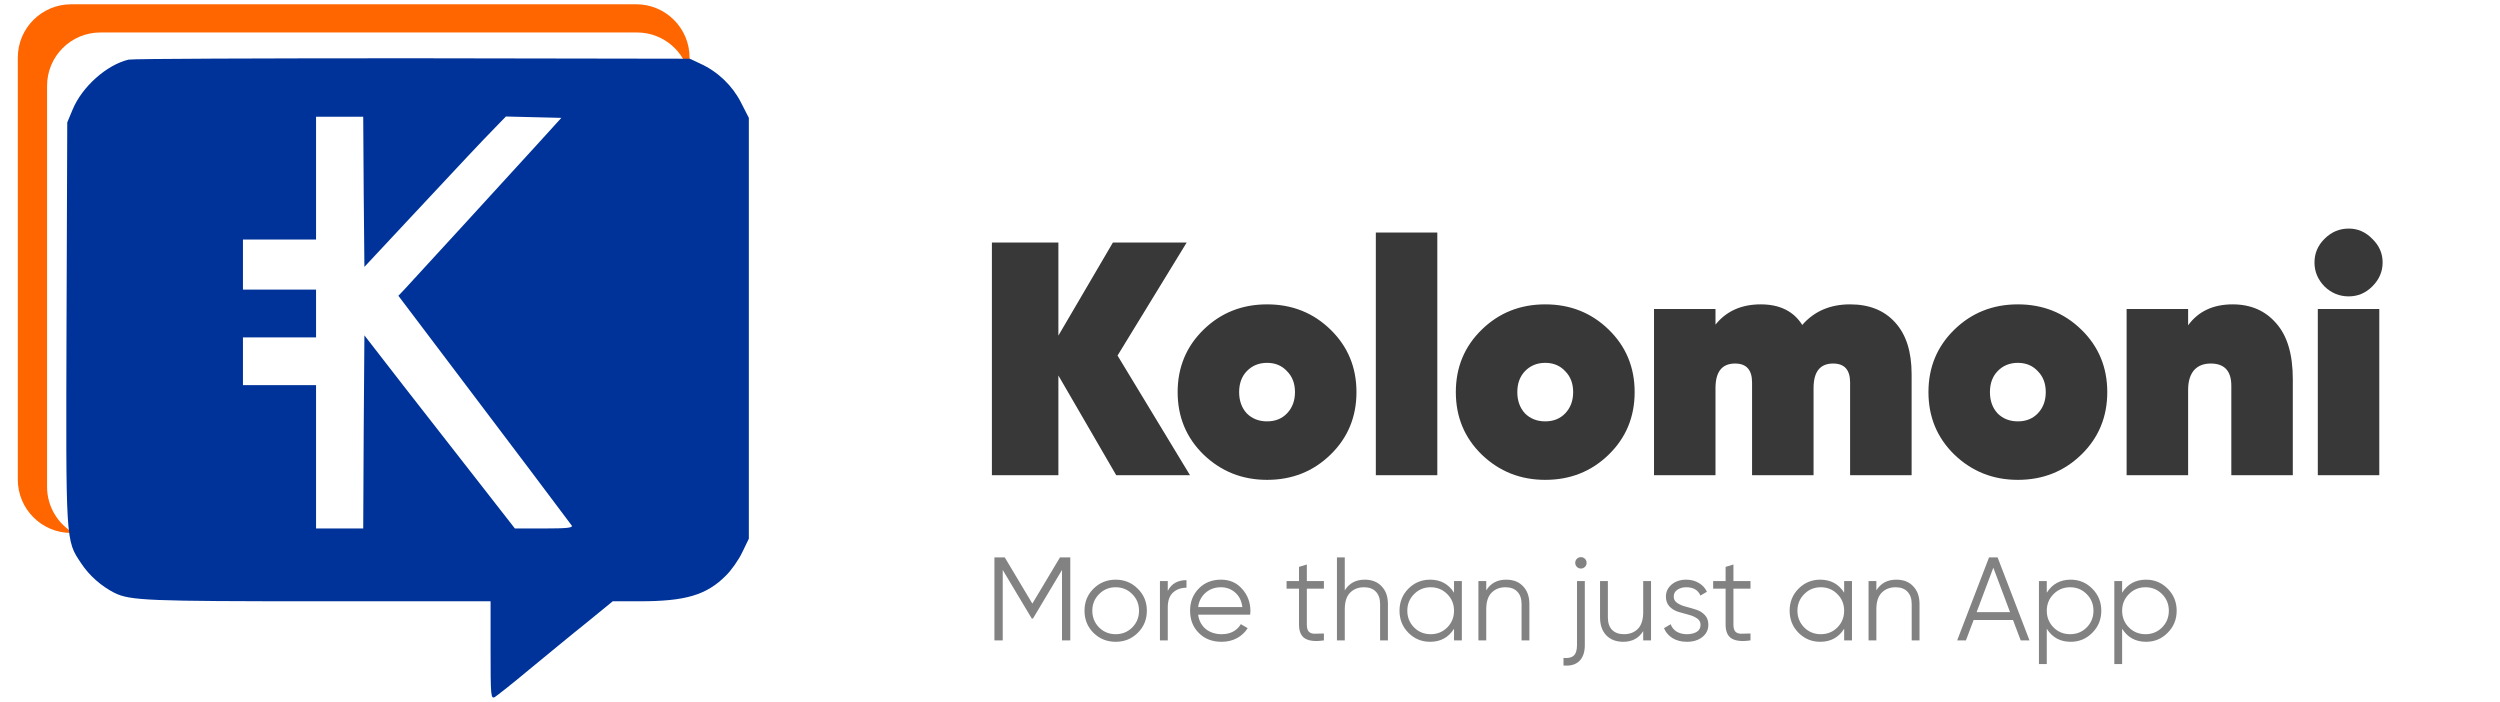 <svg width="121" height="34" viewBox="0 0 121 34" fill="none" xmlns="http://www.w3.org/2000/svg">
<path fill-rule="evenodd" clip-rule="evenodd" d="M3.443 0.207C2.018 0.207 0.862 1.363 0.862 2.788V23.213C0.862 24.639 2.018 25.795 3.443 25.795H3.562C3.943 26.016 4.386 26.143 4.859 26.143H30.832C32.258 26.143 33.413 24.988 33.413 23.562V4.153C33.413 4.001 33.4 3.852 33.375 3.707V2.788C33.375 1.363 32.219 0.207 30.794 0.207H3.443ZM33.375 3.707C33.163 2.494 32.105 1.572 30.832 1.572H4.859C3.433 1.572 2.278 2.728 2.278 4.153V23.562C2.278 24.515 2.794 25.348 3.562 25.795H30.794C32.219 25.795 33.375 24.639 33.375 23.213V3.707Z" fill="#FF6600"/>
<path d="M6.223 2.886C5.161 3.14 3.974 4.197 3.517 5.298L3.255 5.925L3.22 15.581C3.186 26.305 3.175 26.14 3.928 27.263C4.316 27.857 4.91 28.375 5.538 28.694C6.302 29.069 7.147 29.102 15.491 29.102H23.744V31.469C23.744 33.704 23.756 33.836 23.95 33.737C24.053 33.671 24.817 33.076 25.628 32.394C26.45 31.722 27.683 30.698 28.39 30.137L29.657 29.102H30.959C33.173 29.102 34.189 28.804 35.125 27.868C35.388 27.615 35.753 27.098 35.924 26.734L36.244 26.074V15.889V5.705L35.867 4.967C35.456 4.153 34.748 3.47 33.904 3.085L33.39 2.842L19.977 2.82C12.604 2.82 6.417 2.842 6.223 2.886ZM17.603 9.283L17.637 12.917L19.92 10.472C22.489 7.72 23.231 6.927 23.973 6.167L24.486 5.639L25.833 5.672L27.169 5.705L26.119 6.861C24.794 8.314 19.92 13.643 19.555 14.029L19.281 14.315L21.187 16.836C24.68 21.45 27.58 25.303 27.671 25.435C27.74 25.545 27.443 25.578 26.335 25.578H24.92L23.185 23.354C22.226 22.121 20.582 20.018 19.532 18.675L17.637 16.231L17.603 20.899L17.58 25.578H16.439H15.297V22.11V18.642H13.528H11.759V17.486V16.33H13.528H15.297V15.174V14.018H13.528H11.759V12.807V11.595H13.528H15.297V8.623V5.65H16.439H17.58L17.603 9.283Z" fill="#003399"/>
<path d="M57.596 23H54.025L51.226 18.174V23H48.008V11.739H51.226V16.243L53.864 11.739H57.435L54.089 17.209L57.596 23ZM61.326 23.225C60.125 23.225 59.1 22.818 58.253 22.003C57.417 21.188 56.998 20.179 56.998 18.978C56.998 17.777 57.417 16.769 58.253 15.954C59.09 15.139 60.114 14.731 61.326 14.731C62.538 14.731 63.562 15.139 64.398 15.954C65.235 16.769 65.653 17.777 65.653 18.978C65.653 20.179 65.235 21.188 64.398 22.003C63.562 22.818 62.538 23.225 61.326 23.225ZM60.344 20.008C60.602 20.265 60.929 20.394 61.326 20.394C61.723 20.394 62.044 20.265 62.291 20.008C62.548 19.74 62.677 19.396 62.677 18.978C62.677 18.56 62.548 18.222 62.291 17.965C62.044 17.697 61.723 17.562 61.326 17.562C60.929 17.562 60.602 17.697 60.344 17.965C60.098 18.222 59.974 18.56 59.974 18.978C59.974 19.396 60.098 19.74 60.344 20.008ZM66.59 23V11.256H69.566V23H66.59ZM74.79 23.225C73.588 23.225 72.564 22.818 71.717 22.003C70.88 21.188 70.462 20.179 70.462 18.978C70.462 17.777 70.88 16.769 71.717 15.954C72.553 15.139 73.578 14.731 74.79 14.731C76.002 14.731 77.026 15.139 77.862 15.954C78.699 16.769 79.117 17.777 79.117 18.978C79.117 20.179 78.699 21.188 77.862 22.003C77.026 22.818 76.002 23.225 74.79 23.225ZM73.808 20.008C74.066 20.265 74.393 20.394 74.79 20.394C75.186 20.394 75.508 20.265 75.755 20.008C76.012 19.74 76.141 19.396 76.141 18.978C76.141 18.56 76.012 18.222 75.755 17.965C75.508 17.697 75.186 17.562 74.79 17.562C74.393 17.562 74.066 17.697 73.808 17.965C73.562 18.222 73.438 18.56 73.438 18.978C73.438 19.396 73.562 19.74 73.808 20.008ZM89.545 14.731C90.478 14.731 91.208 15.026 91.733 15.616C92.259 16.195 92.522 17.026 92.522 18.109V23H89.545V18.512C89.545 17.9 89.272 17.595 88.725 17.595C88.092 17.595 87.776 17.991 87.776 18.785V23H84.8V18.512C84.8 17.9 84.526 17.595 83.979 17.595C83.346 17.595 83.03 17.991 83.03 18.785V23H80.054V14.956H83.03V15.712C83.555 15.058 84.285 14.731 85.218 14.731C86.14 14.731 86.811 15.063 87.229 15.728C87.808 15.063 88.58 14.731 89.545 14.731ZM97.664 23.225C96.463 23.225 95.439 22.818 94.591 22.003C93.755 21.188 93.337 20.179 93.337 18.978C93.337 17.777 93.755 16.769 94.591 15.954C95.428 15.139 96.452 14.731 97.664 14.731C98.876 14.731 99.9 15.139 100.737 15.954C101.574 16.769 101.992 17.777 101.992 18.978C101.992 20.179 101.574 21.188 100.737 22.003C99.9 22.818 98.876 23.225 97.664 23.225ZM96.683 20.008C96.94 20.265 97.267 20.394 97.664 20.394C98.061 20.394 98.383 20.265 98.629 20.008C98.887 19.74 99.015 19.396 99.015 18.978C99.015 18.56 98.887 18.222 98.629 17.965C98.383 17.697 98.061 17.562 97.664 17.562C97.267 17.562 96.94 17.697 96.683 17.965C96.436 18.222 96.313 18.56 96.313 18.978C96.313 19.396 96.436 19.74 96.683 20.008ZM108.06 14.731C108.94 14.731 109.642 15.037 110.168 15.648C110.704 16.249 110.972 17.149 110.972 18.351V23H107.996V18.672C107.996 17.954 107.664 17.595 106.999 17.595C106.645 17.595 106.371 17.707 106.178 17.932C105.996 18.158 105.905 18.469 105.905 18.866V23H102.928V14.956H105.905V15.745C106.398 15.069 107.117 14.731 108.06 14.731ZM113.678 14.345C113.228 14.345 112.836 14.184 112.504 13.862C112.182 13.53 112.021 13.144 112.021 12.704C112.021 12.264 112.182 11.883 112.504 11.562C112.836 11.229 113.228 11.063 113.678 11.063C114.118 11.063 114.498 11.229 114.82 11.562C115.153 11.883 115.319 12.264 115.319 12.704C115.319 13.144 115.153 13.53 114.82 13.862C114.498 14.184 114.118 14.345 113.678 14.345ZM112.182 23V14.956H115.158V23H112.182Z" fill="#383838"/>
<path d="M51.802 26.977V30.994H51.401V27.586L49.995 29.938H49.938L48.532 27.586V30.994H48.13V26.977H48.63L49.966 29.215L51.303 26.977H51.802ZM55.066 30.632C54.775 30.919 54.419 31.063 53.999 31.063C53.578 31.063 53.22 30.919 52.926 30.632C52.635 30.342 52.49 29.984 52.49 29.559C52.49 29.135 52.635 28.779 52.926 28.492C53.22 28.201 53.578 28.056 53.999 28.056C54.419 28.056 54.775 28.201 55.066 28.492C55.36 28.779 55.508 29.135 55.508 29.559C55.508 29.984 55.36 30.342 55.066 30.632ZM53.195 30.368C53.413 30.586 53.681 30.695 53.999 30.695C54.316 30.695 54.584 30.586 54.802 30.368C55.02 30.146 55.129 29.877 55.129 29.559C55.129 29.242 55.02 28.974 54.802 28.756C54.584 28.534 54.316 28.423 53.999 28.423C53.681 28.423 53.413 28.534 53.195 28.756C52.977 28.974 52.868 29.242 52.868 29.559C52.868 29.877 52.977 30.146 53.195 30.368ZM56.52 28.601C56.696 28.253 56.998 28.079 57.426 28.079V28.446C57.166 28.446 56.95 28.523 56.778 28.676C56.606 28.829 56.52 29.07 56.52 29.399V30.994H56.141V28.125H56.52V28.601ZM59.097 28.056C59.522 28.056 59.864 28.207 60.124 28.509C60.388 28.808 60.52 29.162 60.52 29.571C60.52 29.613 60.516 29.672 60.509 29.749H57.99C58.028 30.039 58.151 30.271 58.357 30.443C58.567 30.611 58.826 30.695 59.132 30.695C59.35 30.695 59.537 30.651 59.694 30.563C59.855 30.472 59.975 30.353 60.055 30.208L60.388 30.403C60.262 30.605 60.09 30.766 59.872 30.885C59.654 31.003 59.405 31.063 59.126 31.063C58.675 31.063 58.307 30.921 58.024 30.638C57.741 30.355 57.6 29.995 57.6 29.559C57.6 29.131 57.739 28.773 58.019 28.486C58.298 28.2 58.657 28.056 59.097 28.056ZM59.097 28.423C58.799 28.423 58.548 28.513 58.346 28.693C58.147 28.869 58.028 29.099 57.99 29.381H60.13C60.092 29.079 59.975 28.844 59.78 28.676C59.585 28.508 59.357 28.423 59.097 28.423ZM64.077 28.492H63.251V30.231C63.251 30.387 63.282 30.5 63.343 30.569C63.404 30.634 63.496 30.669 63.618 30.672C63.741 30.672 63.894 30.669 64.077 30.661V30.994C63.676 31.055 63.373 31.026 63.171 30.908C62.972 30.789 62.872 30.563 62.872 30.231V28.492H62.27V28.125H62.872V27.436L63.251 27.322V28.125H64.077V28.492ZM66.051 28.056C66.399 28.056 66.672 28.163 66.871 28.377C67.074 28.588 67.175 28.873 67.175 29.232V30.994H66.797V29.232C66.797 28.976 66.728 28.777 66.59 28.636C66.456 28.494 66.265 28.423 66.016 28.423C65.741 28.423 65.517 28.511 65.345 28.687C65.173 28.859 65.087 29.127 65.087 29.491V30.994H64.708V26.977H65.087V28.573C65.301 28.228 65.623 28.056 66.051 28.056ZM70.375 28.125H70.754V30.994H70.375V30.431C70.111 30.852 69.725 31.063 69.216 31.063C68.807 31.063 68.457 30.917 68.166 30.627C67.879 30.336 67.736 29.98 67.736 29.559C67.736 29.139 67.879 28.783 68.166 28.492C68.457 28.201 68.807 28.056 69.216 28.056C69.725 28.056 70.111 28.267 70.375 28.687V28.125ZM68.441 30.368C68.659 30.586 68.927 30.695 69.245 30.695C69.562 30.695 69.83 30.586 70.048 30.368C70.266 30.146 70.375 29.877 70.375 29.559C70.375 29.242 70.266 28.974 70.048 28.756C69.83 28.534 69.562 28.423 69.245 28.423C68.927 28.423 68.659 28.534 68.441 28.756C68.223 28.974 68.114 29.242 68.114 29.559C68.114 29.877 68.223 30.146 68.441 30.368ZM72.898 28.056C73.246 28.056 73.519 28.163 73.718 28.377C73.921 28.588 74.022 28.873 74.022 29.232V30.994H73.644V29.232C73.644 28.976 73.575 28.777 73.437 28.636C73.303 28.494 73.112 28.423 72.863 28.423C72.588 28.423 72.364 28.511 72.192 28.687C72.02 28.859 71.934 29.127 71.934 29.491V30.994H71.555V28.125H71.934V28.573C72.148 28.228 72.469 28.056 72.898 28.056ZM76.321 27.046C76.374 26.993 76.439 26.966 76.516 26.966C76.593 26.966 76.657 26.993 76.711 27.046C76.765 27.1 76.791 27.165 76.791 27.241C76.791 27.318 76.765 27.383 76.711 27.436C76.657 27.49 76.593 27.517 76.516 27.517C76.439 27.517 76.374 27.49 76.321 27.436C76.267 27.383 76.241 27.318 76.241 27.241C76.241 27.165 76.267 27.1 76.321 27.046ZM76.327 31.223V28.125H76.705V31.223C76.705 31.567 76.615 31.826 76.436 31.998C76.256 32.17 76.001 32.241 75.673 32.21V31.843C75.898 31.866 76.063 31.829 76.166 31.734C76.273 31.638 76.327 31.468 76.327 31.223ZM79.531 28.125H79.91V30.994H79.531V30.546C79.317 30.89 78.995 31.063 78.567 31.063C78.219 31.063 77.944 30.957 77.741 30.747C77.542 30.533 77.442 30.246 77.442 29.886V28.125H77.821V29.886C77.821 30.143 77.888 30.342 78.022 30.483C78.16 30.625 78.353 30.695 78.601 30.695C78.877 30.695 79.101 30.609 79.273 30.437C79.445 30.261 79.531 29.992 79.531 29.628V28.125ZM81.009 28.877C81.009 29.007 81.066 29.11 81.181 29.186C81.296 29.263 81.436 29.322 81.6 29.364C81.764 29.406 81.929 29.454 82.093 29.508C82.258 29.558 82.397 29.643 82.512 29.766C82.627 29.884 82.684 30.041 82.684 30.236C82.684 30.481 82.587 30.68 82.392 30.833C82.201 30.986 81.952 31.063 81.646 31.063C81.37 31.063 81.135 31.001 80.94 30.879C80.749 30.757 80.615 30.598 80.538 30.403L80.86 30.213C80.913 30.363 81.009 30.481 81.147 30.569C81.288 30.653 81.455 30.695 81.646 30.695C81.833 30.695 81.99 30.659 82.116 30.586C82.243 30.51 82.306 30.393 82.306 30.236C82.306 30.106 82.248 30.003 82.133 29.927C82.019 29.85 81.879 29.791 81.715 29.749C81.55 29.707 81.386 29.661 81.221 29.611C81.057 29.558 80.917 29.471 80.802 29.353C80.688 29.23 80.63 29.072 80.63 28.877C80.63 28.643 80.722 28.448 80.906 28.291C81.093 28.135 81.328 28.056 81.611 28.056C81.845 28.056 82.049 28.11 82.225 28.217C82.401 28.32 82.531 28.462 82.615 28.641L82.3 28.825C82.189 28.557 81.96 28.423 81.611 28.423C81.447 28.423 81.305 28.463 81.187 28.544C81.068 28.62 81.009 28.731 81.009 28.877ZM84.724 28.492H83.898V30.231C83.898 30.387 83.929 30.5 83.99 30.569C84.051 30.634 84.143 30.669 84.265 30.672C84.388 30.672 84.541 30.669 84.724 30.661V30.994C84.323 31.055 84.021 31.026 83.818 30.908C83.619 30.789 83.519 30.563 83.519 30.231V28.492H82.917V28.125H83.519V27.436L83.898 27.322V28.125H84.724V28.492ZM89.257 28.125H89.636V30.994H89.257V30.431C88.993 30.852 88.607 31.063 88.098 31.063C87.689 31.063 87.339 30.917 87.048 30.627C86.761 30.336 86.618 29.98 86.618 29.559C86.618 29.139 86.761 28.783 87.048 28.492C87.339 28.201 87.689 28.056 88.098 28.056C88.607 28.056 88.993 28.267 89.257 28.687V28.125ZM87.323 30.368C87.541 30.586 87.809 30.695 88.127 30.695C88.444 30.695 88.712 30.586 88.93 30.368C89.148 30.146 89.257 29.877 89.257 29.559C89.257 29.242 89.148 28.974 88.93 28.756C88.712 28.534 88.444 28.423 88.127 28.423C87.809 28.423 87.541 28.534 87.323 28.756C87.106 28.974 86.996 29.242 86.996 29.559C86.996 29.877 87.106 30.146 87.323 30.368ZM91.78 28.056C92.128 28.056 92.402 28.163 92.6 28.377C92.803 28.588 92.905 28.873 92.905 29.232V30.994H92.526V29.232C92.526 28.976 92.457 28.777 92.319 28.636C92.186 28.494 91.994 28.423 91.746 28.423C91.47 28.423 91.246 28.511 91.074 28.687C90.902 28.859 90.816 29.127 90.816 29.491V30.994H90.438V28.125H90.816V28.573C91.03 28.228 91.352 28.056 91.78 28.056ZM97.802 30.994L97.429 30.007H95.524L95.151 30.994H94.727L96.27 26.977H96.683L98.227 30.994H97.802ZM95.668 29.628H97.286L96.477 27.477L95.668 29.628ZM100.223 28.056C100.632 28.056 100.98 28.201 101.267 28.492C101.558 28.783 101.703 29.139 101.703 29.559C101.703 29.98 101.558 30.336 101.267 30.627C100.98 30.917 100.632 31.063 100.223 31.063C99.714 31.063 99.328 30.852 99.064 30.431V32.141H98.685V28.125H99.064V28.687C99.328 28.267 99.714 28.056 100.223 28.056ZM99.391 30.368C99.609 30.586 99.877 30.695 100.194 30.695C100.512 30.695 100.779 30.586 100.997 30.368C101.215 30.146 101.324 29.877 101.324 29.559C101.324 29.242 101.215 28.974 100.997 28.756C100.779 28.534 100.512 28.423 100.194 28.423C99.877 28.423 99.609 28.534 99.391 28.756C99.173 28.974 99.064 29.242 99.064 29.559C99.064 29.877 99.173 30.146 99.391 30.368ZM103.87 28.056C104.28 28.056 104.628 28.201 104.915 28.492C105.205 28.783 105.351 29.139 105.351 29.559C105.351 29.98 105.205 30.336 104.915 30.627C104.628 30.917 104.28 31.063 103.87 31.063C103.362 31.063 102.975 30.852 102.711 30.431V32.141H102.333V28.125H102.711V28.687C102.975 28.267 103.362 28.056 103.87 28.056ZM103.039 30.368C103.257 30.586 103.524 30.695 103.842 30.695C104.159 30.695 104.427 30.586 104.645 30.368C104.863 30.146 104.972 29.877 104.972 29.559C104.972 29.242 104.863 28.974 104.645 28.756C104.427 28.534 104.159 28.423 103.842 28.423C103.524 28.423 103.257 28.534 103.039 28.756C102.82 28.974 102.711 29.242 102.711 29.559C102.711 29.877 102.82 30.146 103.039 30.368Z" fill="#828282"/>
</svg>
